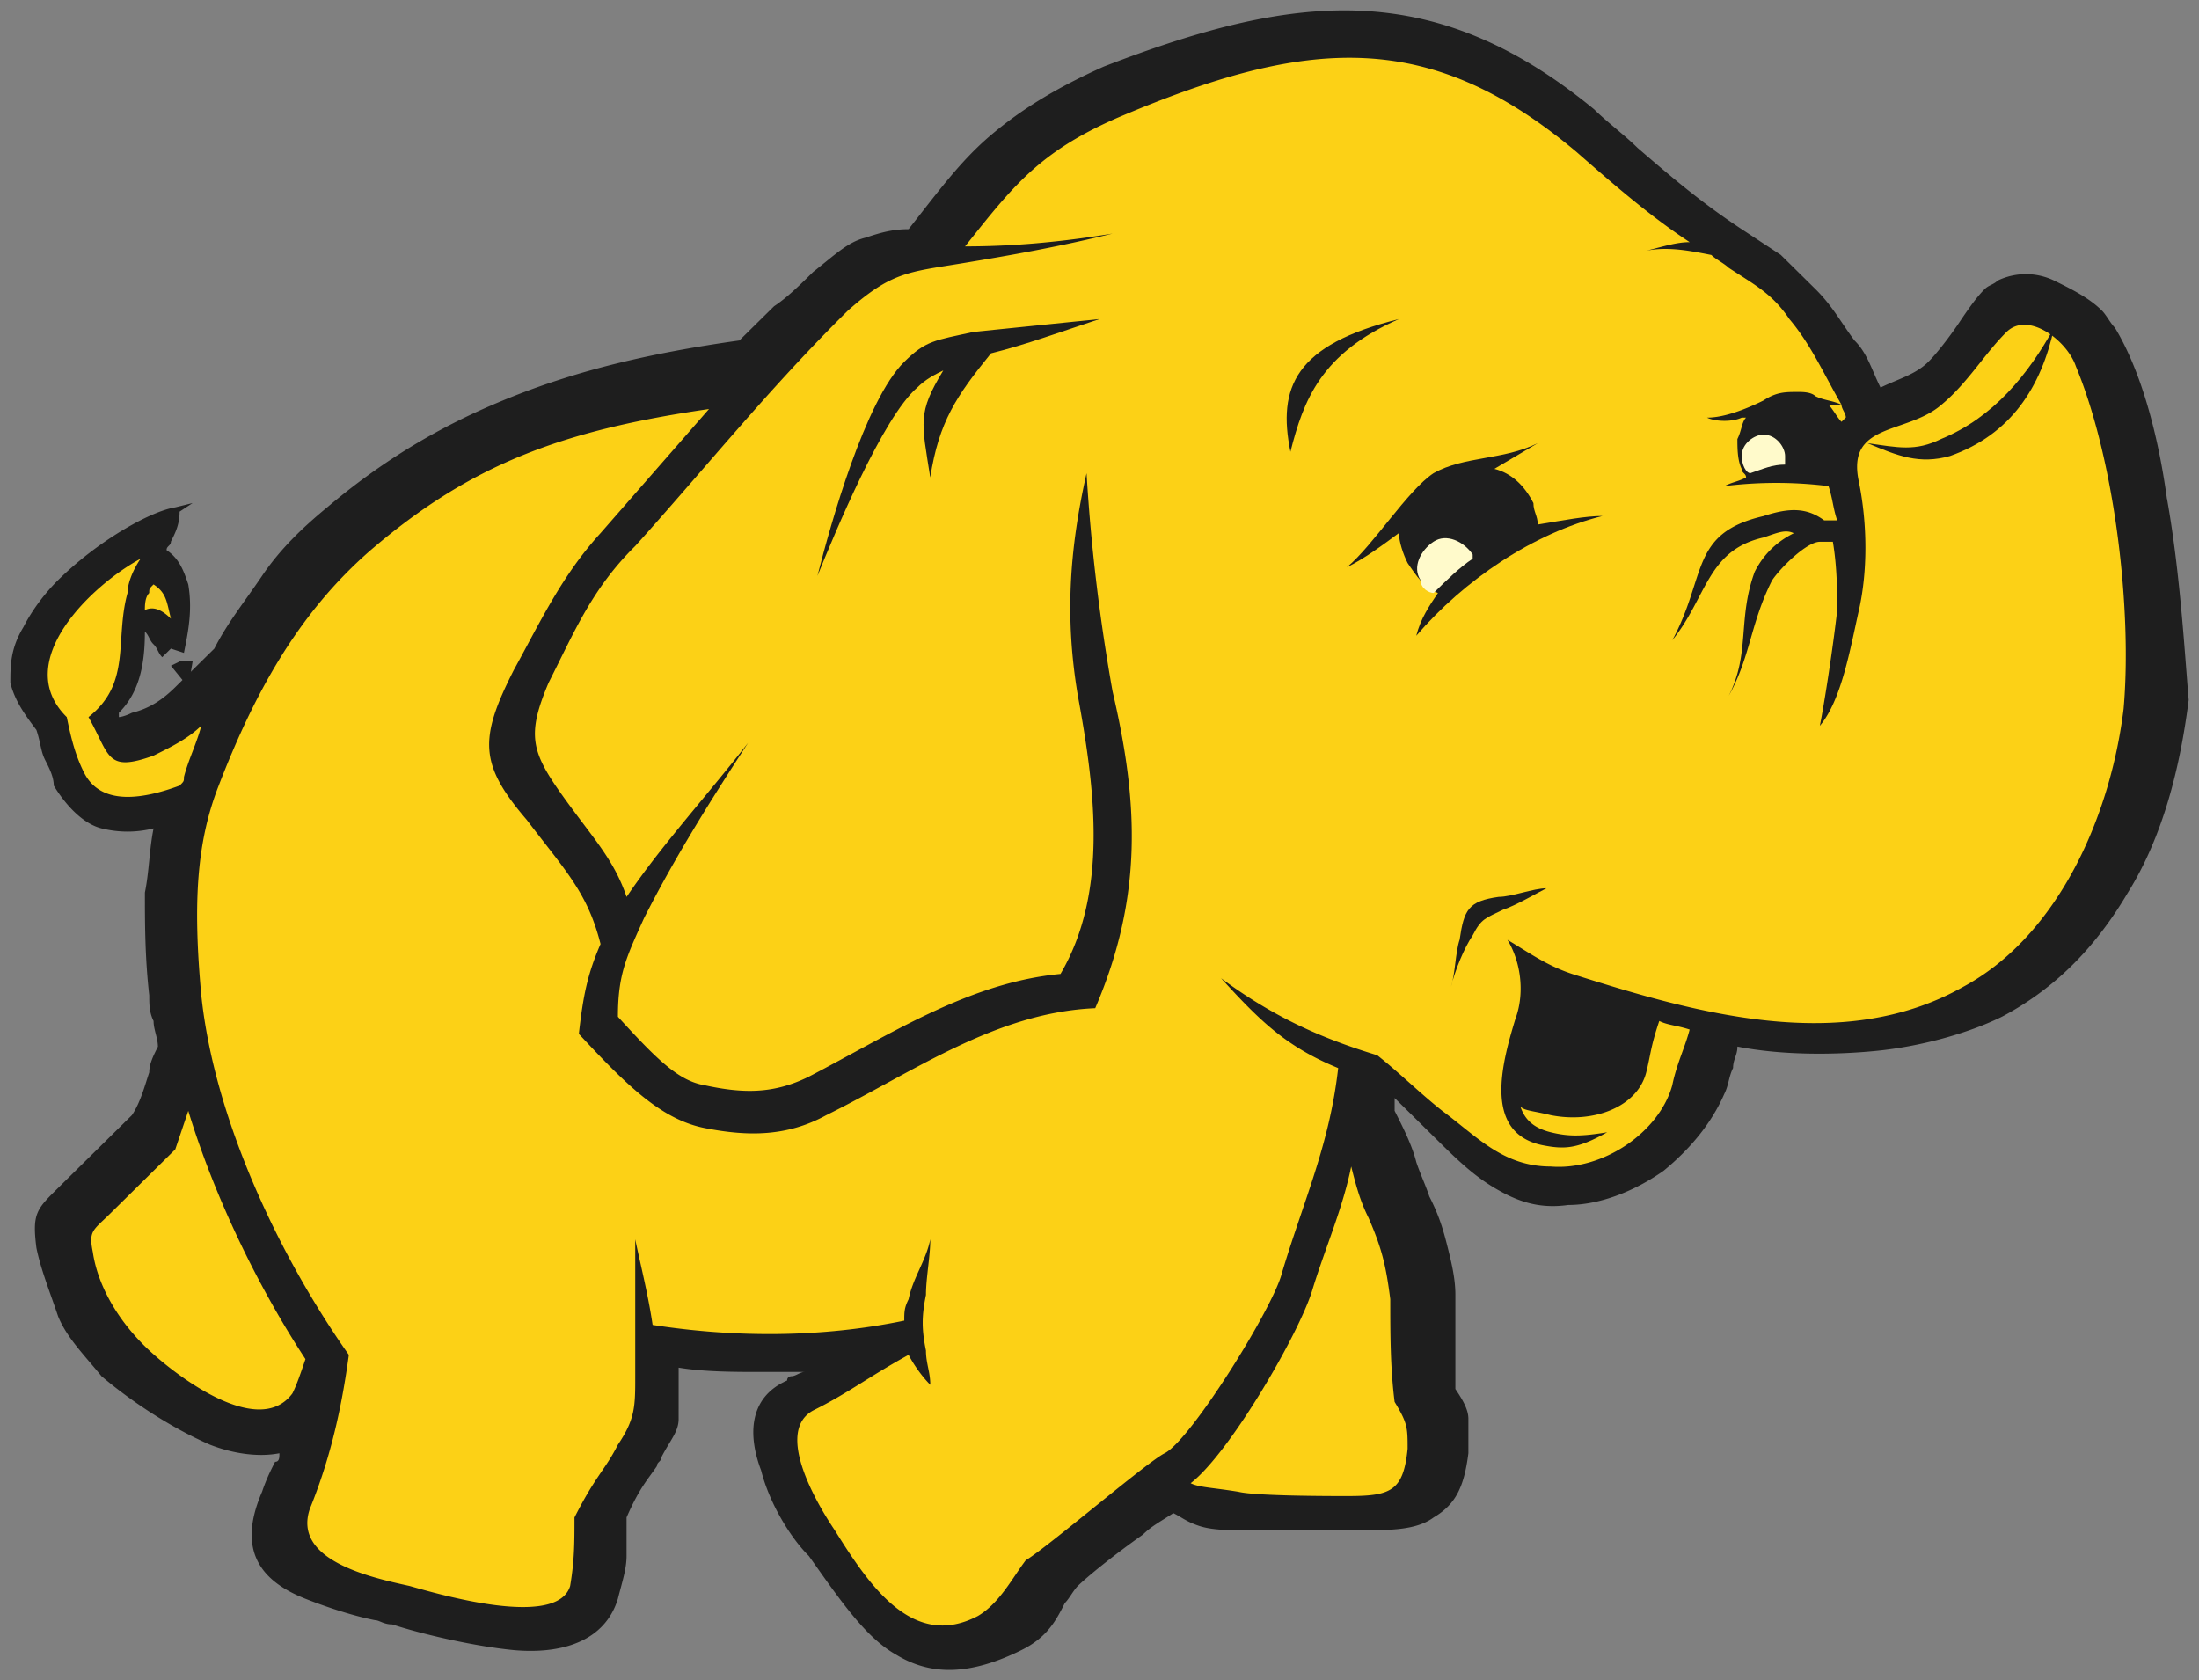 <svg xmlns="http://www.w3.org/2000/svg" xmlns:xlink="http://www.w3.org/1999/xlink" viewBox="0 0 106 81" fill="#fff" fill-rule="evenodd" stroke="#000" stroke-linecap="round" stroke-linejoin="round"><rect x="0" y="0" width="106" height="81" fill="#808080" stroke="none"/><use xlink:href="#A" x=".5" y=".5"/><symbol id="A" overflow="visible"><g stroke="none"><path d="M35.976 17.563l-7.321 1.238-6.484 2.889-5.647 3.507-5.438 6.396-2.928 3.095-2.928 1.032-.837-1.857 1.464-1.857.209-2.682h1.046l.837.825-.209-2.682-1.046-.825v-1.031l-2.51 1.444-2.51 2.682-.418 2.476 1.046 2.063.837 3.301 1.882.825h2.092l1.882-1.238-1.255 6.396 1.255 7.015-1.464 3.301-4.392 4.745.628 3.095 2.301 3.301 3.974 2.682 2.301.413h2.301l-1.464 6.189 5.438 2.269 6.902.825 2.301-1.651.209-3.92 2.719-4.333.209-3.507 6.275.619 5.856-.619-5.856 3.507 1.046 4.126 3.556 5.777 3.765 1.444 2.719-1.031 1.255-2.476 6.066-4.539 1.255 1.032 9.412.412 1.882-1.651.209-2.682-.627-1.032-.418-7.221-3.137-6.189.418-2.889 1.883 1.032 5.438 4.952 2.51.206 2.928-1.238 2.928-2.063 1.464-4.745 8.366.619 5.229-2.063 4.183-3.714 2.928-5.57.837-6.602-.628-7.427-1.673-6.808-1.673-2.27-2.301-.619-3.974 4.333-3.556 1.238-3.138-5.158-3.137-2.889-1.882-1.031-6.693-5.777-5.647-2.888-5.438-.413-6.484 1.032-5.648 2.063-3.765 3.095-3.138 3.714-3.137.825z" fill="#fcd116"/><g fill="#1e1e1e"><path d="M7.739 31.592l.837 1.032.209-1.238h-.627z"/><path d="M103.954 23.546c-.418-3.095-1.255-6.189-2.51-8.253-.209-.206-.418-.619-.627-.825-.627-.619-1.464-1.031-2.301-1.444a3.14 3.14 0 0 0-2.719 0c-.21.206-.418.206-.628.413-.418.412-.837 1.031-1.255 1.651s-1.046 1.444-1.464 1.857c-.627.619-1.464.825-2.301 1.238-.418-.825-.627-1.651-1.255-2.27-.627-.825-1.046-1.65-1.882-2.476l-1.673-1.651-1.883-1.238c-1.882-1.238-3.346-2.476-5.02-3.92-.628-.619-1.464-1.238-2.092-1.857C72.58 1.677 69.024.232 65.259.026s-7.739.825-12.55 2.682c-2.301 1.032-3.974 2.063-5.438 3.301s-2.51 2.682-3.974 4.539c-.836 0-1.464.206-2.092.413-.836.206-1.464.825-2.51 1.65-.627.619-1.255 1.238-1.882 1.651h0l-1.673 1.65c-4.393.619-7.739 1.444-10.877 2.682s-6.066 2.888-8.994 5.364c-1.255 1.032-2.301 2.063-3.137 3.301s-1.673 2.27-2.301 3.507l-1.882 1.857c-.627.619-1.255 1.032-2.092 1.238h0c-.418.206-.628.206-.628.206v-.206c1.046-1.032 1.255-2.476 1.255-3.92.209.206.209.413.418.619s.209.412.418.619l.418-.413.628.206c.209-1.032.418-2.063.209-3.301-.209-.619-.418-1.238-1.046-1.651 0-.206.209-.206.209-.413.209-.413.419-.825.419-1.444l-.419-.206h0l.419.206.627-.413-.837.206c-1.255.206-3.765 1.651-5.647 3.508-.627.619-1.255 1.444-1.673 2.269C0 30.767 0 31.592 0 32.417c.209.825.628 1.444 1.255 2.27.209.619.209 1.032.419 1.444s.418.825.418 1.238c.628 1.032 1.464 1.857 2.301 2.063s1.673.206 2.51 0c-.209 1.032-.209 2.063-.418 3.095 0 1.444 0 3.095.209 4.952 0 .413 0 .825.209 1.238 0 .413.209.825.209 1.238-.209.413-.418.825-.418 1.238-.209.619-.418 1.444-.836 2.063l-1.673 1.65-1.464 1.444-.418.413C1.255 57.794 1.046 58 1.255 59.651c.209 1.032.628 2.063 1.046 3.301.418 1.032 1.255 1.857 2.092 2.888 1.464 1.238 3.347 2.476 5.229 3.301 1.046.412 2.301.619 3.347.412 0 .207 0 .413-.209.413-.209.412-.418.825-.627 1.444-1.255 2.888 0 4.333 2.092 5.158 1.046.413 2.301.825 3.347 1.031.209 0 .418.206.837.206 1.255.413 3.765 1.032 5.856 1.238 2.301.206 4.392-.413 5.02-2.476.209-.825.418-1.444.418-2.063v-1.857c.628-1.444 1.046-1.857 1.464-2.476 0-.206.209-.206.209-.412.418-.825.837-1.238.837-1.857V65.84v-.413c1.255.207 2.719.207 3.974.207h2.092c-.209 0-.419.206-.627.206 0 0-.209 0-.209.206-1.883.825-1.883 2.682-1.255 4.332.418 1.651 1.464 3.301 2.301 4.126 1.464 2.063 2.719 3.92 4.183 4.745 1.673 1.032 3.556 1.032 6.066-.206 1.255-.619 1.673-1.444 2.092-2.27.209-.206.418-.619.627-.825.419-.413 1.673-1.444 3.138-2.476.418-.412.837-.619 1.464-1.032.418.206.627.413 1.255.619s1.464.206 2.301.206h4.392 1.046c1.464 0 2.719 0 3.556-.619 1.046-.619 1.464-1.444 1.673-3.095v-1.65c0-.413-.209-.825-.627-1.444v-2.269-2.269c0-.825-.209-1.651-.419-2.476s-.418-1.444-.837-2.27c-.209-.619-.418-1.032-.627-1.65l-.418.206h0l.418-.206h0c-.209-.825-.628-1.651-1.046-2.476v-.619l.837.825 1.255 1.238c.837.825 1.673 1.65 2.719 2.269s2.092 1.032 3.556.825c1.464 0 3.138-.619 4.602-1.651 1.255-1.032 2.301-2.269 2.928-3.714.209-.413.209-.825.418-1.238 0-.413.209-.619.209-1.032 2.092.413 4.602.413 6.693.207s4.392-.825 6.066-1.651c2.719-1.444 4.602-3.507 6.066-5.983h0c1.673-2.682 2.51-5.983 2.928-9.284-.209-2.476-.418-6.189-1.046-9.697zM72.58 48.51c-.627 2.063-1.673 5.57 1.255 6.189 1.046.206 1.673.206 3.137-.619-1.255.206-1.883.206-2.719 0s-1.255-.619-1.464-1.238c.209.206.627.206 1.464.413 2.092.413 4.183-.413 4.602-2.063.209-.825.209-1.238.628-2.476.418.206.837.206 1.464.413-.209.825-.627 1.65-.836 2.682-.628 2.269-3.347 4.126-5.857 3.92-2.301 0-3.556-1.444-5.229-2.682-1.046-.825-2.092-1.857-3.137-2.682-2.719-.825-5.02-1.857-7.53-3.714 1.883 2.063 3.137 3.301 5.647 4.333-.418 3.714-1.673 6.396-2.719 9.903-.419 1.651-4.393 8.046-5.648 8.665-.837.413-5.647 4.539-6.693 5.158-.628.825-1.255 2.063-2.301 2.682-3.137 1.651-5.229-1.444-6.902-4.126-.837-1.238-2.928-4.745-1.046-5.777 1.673-.825 2.719-1.65 4.602-2.682.209.412.628 1.032 1.046 1.444 0-.619-.209-1.032-.209-1.65-.209-1.032-.209-1.651 0-2.682 0-.825.209-1.857.209-2.682-.209 1.032-.836 1.857-1.046 2.889-.209.413-.209.619-.209 1.032-3.974.825-8.157.825-12.131.206-.209-1.444-.628-3.095-.837-4.126v6.602c0 1.444 0 2.063-.837 3.301-.628 1.238-1.046 1.444-2.092 3.507 0 1.238 0 2.063-.209 3.301-.628 2.063-6.275.413-7.739 0-1.882-.413-5.647-1.238-4.81-3.714.837-2.063 1.464-4.333 1.882-7.427-3.347-4.745-6.484-11.347-7.112-17.33-.418-4.539-.209-7.427.837-10.109 1.673-4.333 3.765-8.253 7.321-11.347 4.811-4.126 9.203-5.777 16.315-6.808l-5.229 5.983c-1.883 2.063-2.928 4.333-4.183 6.602-1.673 3.301-1.673 4.539.628 7.221 1.883 2.476 2.928 3.507 3.556 5.983-.627 1.444-.837 2.476-1.046 4.332 2.301 2.476 3.974 4.126 6.066 4.539s3.974.413 5.857-.619c4.183-2.063 8.157-4.951 12.968-5.158 2.301-5.364 2.092-9.903.837-15.267-.627-3.508-1.046-7.015-1.255-10.522-.837 3.714-1.046 7.014-.419 10.728.837 4.539 1.464 9.49-.837 13.41-4.392.413-8.157 2.888-12.131 4.952-1.673.825-3.137.825-5.02.413-1.255-.206-2.301-1.238-4.183-3.301 0-2.063.418-2.888 1.255-4.745 1.464-2.888 3.137-5.57 5.02-8.459-2.092 2.682-4.183 4.952-5.857 7.427-.627-1.857-1.673-2.888-3.137-4.951s-1.673-2.888-.627-5.364c1.255-2.476 2.092-4.539 4.183-6.602 3.346-3.714 6.484-7.634 10.249-11.347 2.092-1.857 2.928-1.857 5.438-2.269s4.811-.825 7.321-1.444c-2.51.413-4.811.619-7.112.619 2.301-2.888 3.556-4.539 7.321-6.189 9.203-3.92 15.06-4.333 22.171 1.651 1.883 1.65 3.556 3.095 5.438 4.333-.627 0-1.255.206-2.092.412 1.046-.206 2.092 0 3.137.206.209.207.628.413.837.619 1.255.825 2.092 1.238 2.928 2.476 1.046 1.238 1.673 2.682 2.51 4.126-.418-.206-.837-.206-1.255-.412-.209-.206-.627-.206-.837-.206-.627 0-1.046 0-1.673.413-.837.413-1.883.825-2.719.825.419.206 1.255.206 1.673 0h.209c-.209.206-.209.619-.418 1.031 0 .413 0 1.032.209 1.444 0 .206.209.206.209.413-.418.206-.628.206-1.046.413 1.673-.206 3.347-.206 5.02 0 .209.619.209 1.032.418 1.651h-.627c-.837-.619-1.673-.619-2.928-.206-3.556.825-2.719 2.888-4.392 5.983 1.673-2.063 1.673-4.333 4.392-4.951.627-.206 1.046-.413 1.464-.206-.837.413-1.464 1.032-1.883 1.857-.836 2.269-.209 3.92-1.255 5.983 1.046-1.857 1.046-3.507 2.092-5.57.418-.619 1.673-1.857 2.301-1.857h.628c.209 1.238.209 2.476.209 3.301-.209 1.857-.627 4.539-.837 5.57 1.046-1.238 1.464-3.714 1.883-5.57s.418-4.126 0-6.189c-.627-2.889 2.301-2.269 3.974-3.714 1.255-1.031 2.092-2.476 3.138-3.507s2.928.413 3.347 1.651c1.882 4.539 2.719 11.76 2.301 16.505-.627 5.158-3.137 10.934-7.739 13.41-5.857 3.301-12.968 1.238-18.825-.619-1.255-.413-2.092-1.032-3.137-1.651.627 1.032.837 2.476.418 3.714zm-5.229 20.838c-.209 2.063-.837 2.269-2.928 2.269-.837 0-4.393 0-5.229-.206-1.255-.206-1.883-.206-2.301-.413 1.883-1.444 5.229-7.221 5.857-9.284s1.464-3.92 1.883-5.983c.209.825.418 1.651.837 2.476.627 1.444.837 2.27 1.046 3.92 0 1.651 0 3.301.209 4.951.627 1.032.627 1.238.627 2.269zM6.275 26.434c-.418.619-.627 1.238-.627 1.65-.627 2.269.209 4.333-1.882 5.983 1.046 1.857.836 2.682 3.137 1.857.837-.413 1.673-.825 2.301-1.444-.209.825-.628 1.651-.837 2.476 0 .206 0 .206-.209.413-1.673.619-3.765 1.032-4.602-.619-.418-.825-.627-1.651-.836-2.682C0 31.386 3.974 27.672 6.275 26.434zm.209 2.476c0-.206 0-.619.209-.825 0-.206 0-.206.209-.413.627.413.627.825.837 1.65-.418-.412-.836-.619-1.255-.412zm2.092 24.139c1.255 4.126 3.347 8.459 5.648 11.966-.209.619-.418 1.238-.627 1.651-1.673 2.269-5.857-1.032-7.112-2.27-1.464-1.444-2.301-3.095-2.51-4.539-.209-1.032 0-1.032.837-1.857l3.137-3.095.627-1.857zm79.691-34.042c0 .207.209.413.209.619l-.209.206c-.209-.206-.418-.619-.627-.825h.627zM10.458 31.592h0 0 0 0zm-3.347-4.951h0 0 0 0zm-5.229 7.84h0 0 0 0zm29.283 30.328h0 0 0 0zm51.036-15.267h0 0 0 0 0 0zm18.825-7.015h0 0 0 0z"/><path d="M93.496 21.482c2.928-1.032 4.393-3.301 5.02-6.189-1.255 2.269-2.928 4.333-5.438 5.364-1.255.619-2.092.413-3.556.206 1.464.619 2.51 1.032 3.974.619zm-16.732 2.89c-.837 0-1.882.206-3.138.412 0-.412-.209-.619-.209-1.032-.418-.825-1.046-1.444-1.883-1.651l2.092-1.238c-1.673.825-3.556.619-5.02 1.444-1.255.825-2.928 3.507-4.183 4.539.837-.413 1.673-1.032 2.51-1.651 0 .413.209 1.032.418 1.444.418.619.837 1.238 1.464 1.444-.418.619-.837 1.238-1.046 2.063 2.301-2.682 5.647-4.952 8.994-5.777zm-15.06-3.095c.628-2.476 1.464-4.745 5.229-6.396-5.02 1.238-5.857 3.301-5.229 6.396zm8.156 23.519c-.209.619-.209 1.651-.418 2.27.209-.825.628-1.857 1.046-2.476.418-.825.627-.825 1.464-1.238.627-.206 1.673-.825 2.092-1.032-.627 0-1.673.413-2.301.413-1.464.206-1.673.619-1.883 2.063zM43.087 16.944c-1.883 1.857-3.556 7.84-4.183 10.316.837-2.063 3.138-7.633 4.811-9.078.418-.413.837-.619 1.255-.825-1.255 2.063-1.046 2.476-.628 5.158.418-2.682 1.255-3.92 2.928-5.983 1.673-.413 3.347-1.032 5.229-1.651l-6.066.619c-1.882.413-2.301.413-3.346 1.444z"/></g><path d="M67.978 27.466c-.418-.619 0-1.444.628-1.857s1.464 0 1.882.619v.206c-.627.413-1.255 1.032-1.882 1.65-.209 0-.628-.206-.628-.619m15.478-5.982c0-.619.627-1.032 1.046-1.032.627 0 1.046.619 1.046 1.032v.412c-.627 0-1.046.206-1.673.413-.209 0-.418-.413-.418-.825" fill="#fffacb"/></g></symbol></svg>